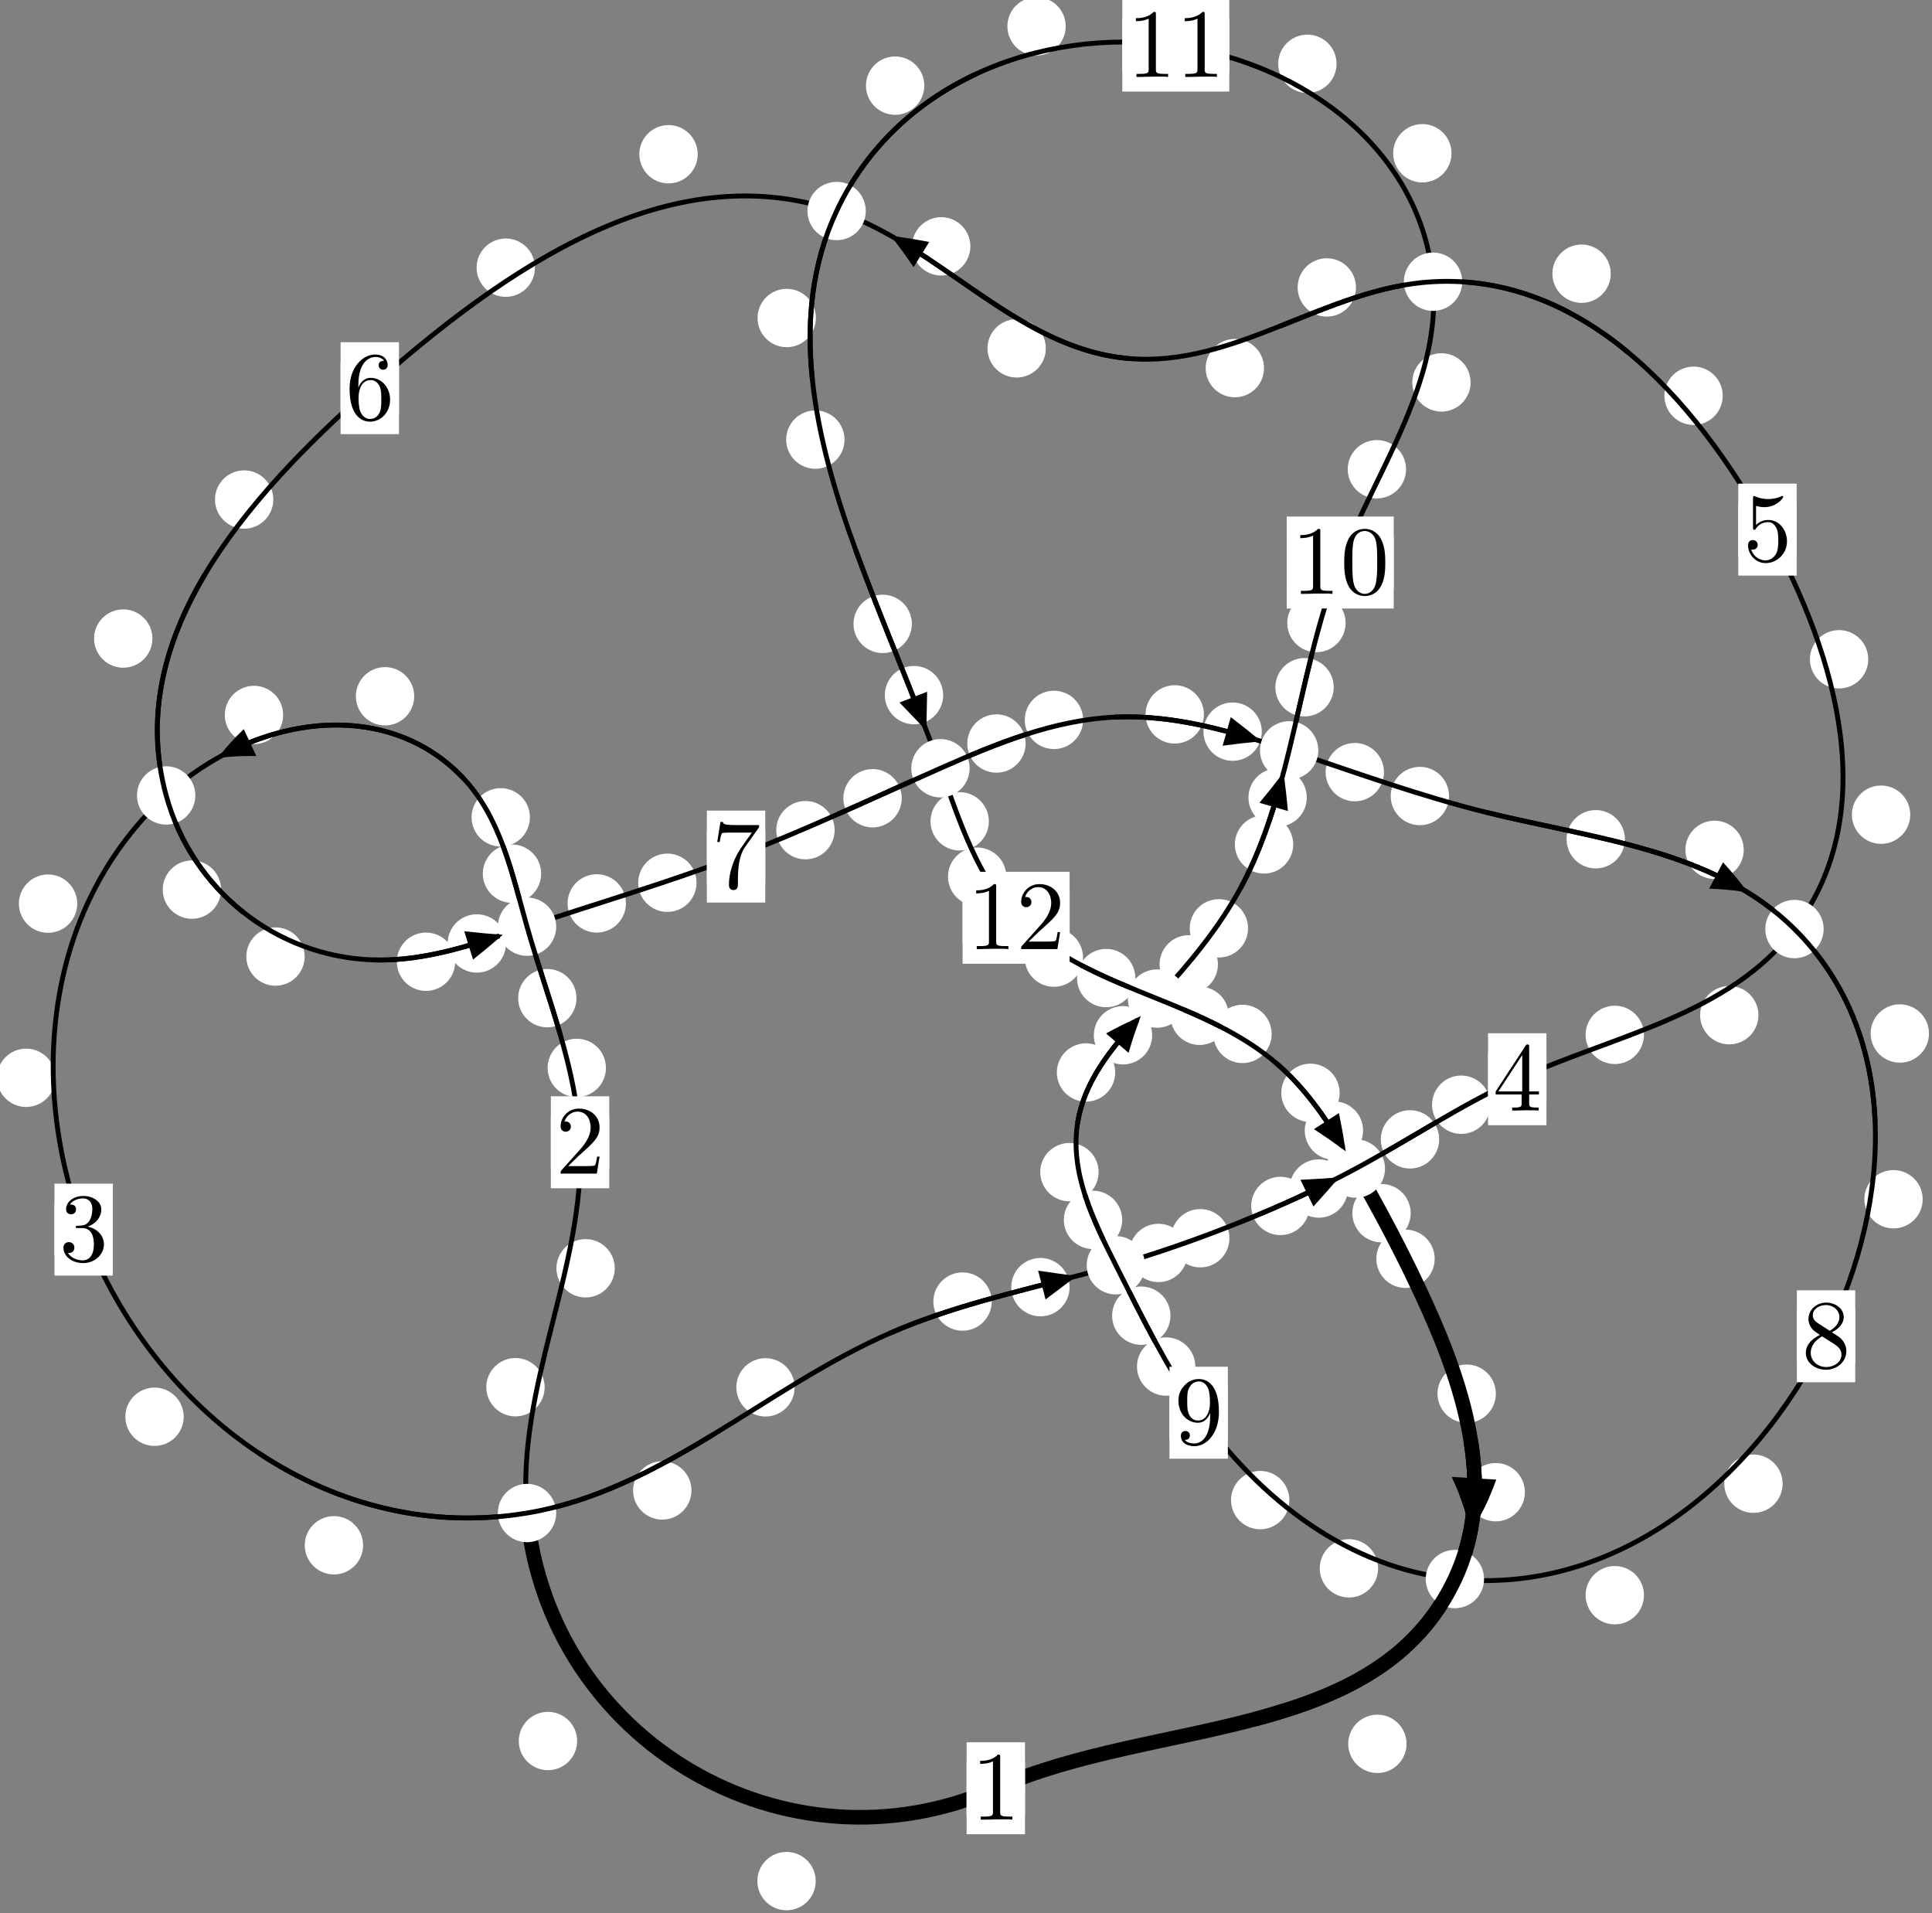 <?xml version="1.0"?>
<!-- Created by MetaPost 1.999 on 2021.07.05:2357 -->
<svg version="1.1" xmlns="http://www.w3.org/2000/svg" xmlns:xlink="http://www.w3.org/1999/xlink" width="197.954" height="195.991" viewBox="0 0 197.954 195.991">
<rect x="0" y="0" width="197.954" height="195.991" fill="#808080" stroke="none"/>
<!-- Original BoundingBox: -54.309052 -40.695892 143.644730 155.295563 -->
  <defs>
    <g transform="scale(0.01,0.01)" id="GLYPHcmr10_48">
      <path style="fill-rule: evenodd;" d="M460 -320C460 -400,455 -480,420 -554C374 -650,292 -666,250 -666C190 -666,117 -640,76 -547C44 -478,39 -400,39 -320C39 -245,43 -155,84 -79C127 2,200 22,249 22C303 22,379 1,423 -94C455 -163,460 -241,460 -320M249 -0C210 -0,151 -25,133 -121C122 -181,122 -273,122 -332C122 -396,122 -462,130 -516C149 -635,224 -644,249 -644C282 -644,348 -626,367 -527C377 -471,377 -395,377 -332C377 -257,377 -189,366 -125C351 -30,294 -0,249 -0"></path>
    </g>
    <g transform="scale(0.01,0.01)" id="GLYPHcmr10_49">
      <path style="fill-rule: evenodd;" d="M294 -640C294 -664,294 -666,271 -666C209 -602,121 -602,89 -602L89 -571C109 -571,168 -571,220 -597L220 -79C220 -43,217 -31,127 -31L95 -31L95 -0L257 -0L130 -3L217 -3L257 -3L297 -3L384 -3L419 -0L419 -31L387 -31C297 -31,294 -42,294 -79"></path>
    </g>
    <g transform="scale(0.01,0.01)" id="GLYPHcmr10_50">
      <path style="fill-rule: evenodd;" d="M127 -77L233 -180C389 -318,449 -372,449 -472C449 -586,359 -666,237 -666C124 -666,50 -574,50 -485C50 -429,100 -429,103 -429C120 -429,155 -441,155 -482C155 -508,137 -534,102 -534C94 -534,92 -534,89 -533C112 -598,166 -635,224 -635C315 -635,358 -554,358 -472C358 -392,308 -313,253 -251L61 -37C50 -26,50 -24,50 -0L421 -0L449 -174L424 -174C419 -144,412 -100,402 -85C395 -77,329 -77,307 -77"></path>
    </g>
    <g transform="scale(0.01,0.01)" id="GLYPHcmr10_51">
      <path style="fill-rule: evenodd;" d="M290 -352C372 -379,430 -449,430 -528C430 -610,342 -666,246 -666C145 -666,69 -606,69 -530C69 -497,91 -478,120 -478C151 -478,171 -500,171 -529C171 -579,124 -579,109 -579C140 -628,206 -641,242 -641C283 -641,338 -619,338 -529C338 -517,336 -459,310 -415C280 -367,246 -364,221 -363C213 -362,189 -360,182 -360C174 -359,167 -358,167 -348C167 -337,174 -337,191 -337L235 -337C317 -337,354 -269,354 -171C354 -35,285 -6,241 -6C198 -6,123 -23,88 -82C123 -77,154 -99,154 -137C154 -173,127 -193,98 -193C74 -193,42 -179,42 -135C42 -44,135 22,244 22C366 22,457 -69,457 -171C457 -253,394 -331,290 -352"></path>
    </g>
    <g transform="scale(0.01,0.01)" id="GLYPHcmr10_52">
      <path style="fill-rule: evenodd;" d="M294 -165L294 -78C294 -42,292 -31,218 -31L197 -31L197 -0L332 -0L238 -3L290 -3L332 -3L374 -3L427 -3L468 -0L468 -31L447 -31C373 -31,371 -42,371 -78L371 -165L471 -165L471 -196L371 -196L371 -651C371 -671,371 -677,355 -677C346 -677,343 -677,335 -665L28 -196L28 -165M300 -196L56 -196L300 -569"></path>
    </g>
    <g transform="scale(0.01,0.01)" id="GLYPHcmr10_53">
      <path style="fill-rule: evenodd;" d="M449 -201C449 -320,367 -420,259 -420C211 -420,168 -404,132 -369L132 -564C152 -558,185 -551,217 -551C340 -551,410 -642,410 -655C410 -661,407 -666,400 -666C399 -666,397 -666,392 -663C372 -654,323 -634,256 -634C216 -634,170 -641,123 -662C115 -665,113 -665,111 -665C101 -665,101 -657,101 -641L101 -345C101 -327,101 -319,115 -319C122 -319,124 -322,128 -328C139 -344,176 -398,257 -398C309 -398,334 -352,342 -334C358 -297,360 -258,360 -208C360 -173,360 -113,336 -71C312 -32,275 -6,229 -6C156 -6,99 -59,82 -118C85 -117,88 -116,99 -116C132 -116,149 -141,149 -165C149 -189,132 -214,99 -214C85 -214,50 -207,50 -161C50 -75,119 22,231 22C347 22,449 -74,449 -201"></path>
    </g>
    <g transform="scale(0.01,0.01)" id="GLYPHcmr10_54">
      <path style="fill-rule: evenodd;" d="M132 -328L132 -352C132 -605,256 -641,307 -641C331 -641,373 -635,395 -601C380 -601,340 -601,340 -556C340 -525,364 -510,386 -510C402 -510,432 -519,432 -558C432 -618,388 -666,305 -666C177 -666,42 -537,42 -316C42 -49,158 22,251 22C362 22,457 -72,457 -204C457 -331,368 -427,257 -427C189 -427,152 -376,132 -328M251 -6C188 -6,158 -66,152 -81C134 -128,134 -208,134 -226C134 -304,166 -404,256 -404C272 -404,318 -404,349 -342C367 -305,367 -254,367 -205C367 -157,367 -107,350 -71C320 -11,274 -6,251 -6"></path>
    </g>
    <g transform="scale(0.01,0.01)" id="GLYPHcmr10_55">
      <path style="fill-rule: evenodd;" d="M476 -609C485 -621,485 -623,485 -644L242 -644C120 -644,118 -657,114 -676L89 -676L56 -470L81 -470C84 -486,93 -549,106 -561C113 -567,191 -567,204 -567L411 -567C400 -551,321 -442,299 -409C209 -274,176 -135,176 -33C176 -23,176 22,222 22C268 22,268 -23,268 -33L268 -84C268 -139,271 -194,279 -248C283 -271,297 -357,341 -419"></path>
    </g>
    <g transform="scale(0.01,0.01)" id="GLYPHcmr10_56">
      <path style="fill-rule: evenodd;" d="M163 -457C117 -487,113 -521,113 -538C113 -599,178 -641,249 -641C322 -641,386 -589,386 -517C386 -460,347 -412,287 -377M309 -362C381 -399,430 -451,430 -517C430 -609,341 -666,250 -666C150 -666,69 -592,69 -499C69 -481,71 -436,113 -389C124 -377,161 -352,186 -335C128 -306,42 -250,42 -151C42 -45,144 22,249 22C362 22,457 -61,457 -168C457 -204,446 -249,408 -291C389 -312,373 -322,309 -362M209 -320L332 -242C360 -223,407 -193,407 -132C407 -58,332 -6,250 -6C164 -6,92 -68,92 -151C92 -209,124 -273,209 -320"></path>
    </g>
    <g transform="scale(0.01,0.01)" id="GLYPHcmr10_57">
      <path style="fill-rule: evenodd;" d="M367 -318L367 -286C367 -52,263 -6,205 -6C188 -6,134 -8,107 -42C151 -42,159 -71,159 -88C159 -119,135 -134,113 -134C97 -134,67 -125,67 -86C67 -19,121 22,206 22C335 22,457 -114,457 -329C457 -598,342 -666,253 -666C198 -666,149 -648,106 -603C65 -558,42 -516,42 -441C42 -316,130 -218,242 -218C303 -218,344 -260,367 -318M243 -241C227 -241,181 -241,150 -304C132 -341,132 -391,132 -440C132 -494,132 -541,153 -578C180 -628,218 -641,253 -641C299 -641,332 -607,349 -562C361 -530,365 -467,365 -421C365 -338,331 -241,243 -241"></path>
    </g>
  </defs>
  <path d="M83.578 192.707C83.578 191.914,83.263 191.154,82.702 190.594C82.142 190.033,81.382 189.718,80.589 189.718C79.796 189.718,79.036 190.033,78.476 190.594C77.915 191.154,77.6 191.914,77.6 192.707C77.6 193.5,77.915 194.26,78.476 194.82C79.036 195.381,79.796 195.696,80.589 195.696C81.382 195.696,82.142 195.381,82.702 194.82C83.263 194.26,83.578 193.5,83.578 192.707Z" style="fill: rgb(100%,100%,100%);stroke: none;"></path>
  <path d="M105.018 183.197C105.018 182.404,104.703 181.644,104.143 181.083C103.582 180.523,102.822 180.208,102.029 180.208C101.237 180.208,100.477 180.523,99.916 181.083C99.356 181.644,99.041 182.404,99.041 183.197C99.041 183.989,99.356 184.749,99.916 185.31C100.477 185.87,101.237 186.185,102.029 186.185C102.822 186.185,103.582 185.87,104.143 185.31C104.703 184.749,105.018 183.989,105.018 183.197Z" style="fill: rgb(100%,100%,100%);stroke: none;"></path>
  <path d="M55.805 142.109C55.805 141.317,55.49 140.556,54.93 139.996C54.369 139.435,53.609 139.121,52.816 139.121C52.023 139.121,51.263 139.435,50.703 139.996C50.142 140.556,49.827 141.317,49.827 142.109C49.827 142.902,50.142 143.662,50.703 144.223C51.263 144.783,52.023 145.098,52.816 145.098C53.609 145.098,54.369 144.783,54.93 144.223C55.49 143.662,55.805 142.902,55.805 142.109Z" style="fill: rgb(100%,100%,100%);stroke: none;"></path>
  <path d="M59.134 178.357C59.134 177.564,58.819 176.804,58.258 176.243C57.698 175.683,56.938 175.368,56.145 175.368C55.352 175.368,54.592 175.683,54.032 176.243C53.471 176.804,53.156 177.564,53.156 178.357C53.156 179.149,53.471 179.91,54.032 180.47C54.592 181.031,55.352 181.345,56.145 181.345C56.938 181.345,57.698 181.031,58.258 180.47C58.819 179.91,59.134 179.149,59.134 178.357Z" style="fill: rgb(100%,100%,100%);stroke: none;"></path>
  <path d="M62.086 109.399C62.086 108.606,61.771 107.846,61.211 107.285C60.65 106.725,59.89 106.41,59.097 106.41C58.305 106.41,57.544 106.725,56.984 107.285C56.423 107.846,56.109 108.606,56.109 109.399C56.109 110.191,56.423 110.951,56.984 111.512C57.544 112.072,58.305 112.387,59.097 112.387C59.89 112.387,60.65 112.072,61.211 111.512C61.771 110.951,62.086 110.191,62.086 109.399Z" style="fill: rgb(100%,100%,100%);stroke: none;"></path>
  <path d="M62.989 129.927C62.989 129.134,62.674 128.374,62.114 127.814C61.553 127.253,60.793 126.938,60 126.938C59.208 126.938,58.448 127.253,57.887 127.814C57.327 128.374,57.012 129.134,57.012 129.927C57.012 130.72,57.327 131.48,57.887 132.04C58.448 132.601,59.208 132.916,60 132.916C60.793 132.916,61.553 132.601,62.114 132.04C62.674 131.48,62.989 130.72,62.989 129.927Z" style="fill: rgb(100%,100%,100%);stroke: none;"></path>
  <path d="M55.447 89.502C55.447 88.71,55.132 87.95,54.572 87.389C54.012 86.829,53.251 86.514,52.459 86.514C51.666 86.514,50.906 86.829,50.345 87.389C49.785 87.95,49.47 88.71,49.47 89.502C49.47 90.295,49.785 91.055,50.345 91.616C50.906 92.176,51.666 92.491,52.459 92.491C53.251 92.491,54.012 92.176,54.572 91.616C55.132 91.055,55.447 90.295,55.447 89.502Z" style="fill: rgb(100%,100%,100%);stroke: none;"></path>
  <path d="M59.067 102.255C59.067 101.462,58.752 100.702,58.192 100.142C57.631 99.581,56.871 99.266,56.078 99.266C55.286 99.266,54.525 99.581,53.965 100.142C53.404 100.702,53.09 101.462,53.09 102.255C53.09 103.048,53.404 103.808,53.965 104.368C54.525 104.929,55.286 105.244,56.078 105.244C56.871 105.244,57.631 104.929,58.192 104.368C58.752 103.808,59.067 103.048,59.067 102.255Z" style="fill: rgb(100%,100%,100%);stroke: none;"></path>
  <path d="M42.439 71.328C42.439 70.536,42.125 69.776,41.564 69.215C41.004 68.655,40.243 68.34,39.451 68.34C38.658 68.34,37.898 68.655,37.337 69.215C36.777 69.776,36.462 70.536,36.462 71.328C36.462 72.121,36.777 72.881,37.337 73.442C37.898 74.002,38.658 74.317,39.451 74.317C40.243 74.317,41.004 74.002,41.564 73.442C42.125 72.881,42.439 72.121,42.439 71.328Z" style="fill: rgb(100%,100%,100%);stroke: none;"></path>
  <path d="M54.295 83.73C54.295 82.937,53.98 82.177,53.42 81.617C52.859 81.056,52.099 80.741,51.306 80.741C50.514 80.741,49.753 81.056,49.193 81.617C48.632 82.177,48.318 82.937,48.318 83.73C48.318 84.523,48.632 85.283,49.193 85.843C49.753 86.404,50.514 86.719,51.306 86.719C52.099 86.719,52.859 86.404,53.42 85.843C53.98 85.283,54.295 84.523,54.295 83.73Z" style="fill: rgb(100%,100%,100%);stroke: none;"></path>
  <path d="M7.911 92.573C7.911 91.78,7.596 91.02,7.036 90.459C6.475 89.899,5.715 89.584,4.922 89.584C4.13 89.584,3.37 89.899,2.809 90.459C2.249 91.02,1.934 91.78,1.934 92.573C1.934 93.365,2.249 94.125,2.809 94.686C3.37 95.246,4.13 95.561,4.922 95.561C5.715 95.561,6.475 95.246,7.036 94.686C7.596 94.125,7.911 93.365,7.911 92.573Z" style="fill: rgb(100%,100%,100%);stroke: none;"></path>
  <path d="M29.013 73.244C29.013 72.451,28.698 71.691,28.137 71.13C27.577 70.57,26.816 70.255,26.024 70.255C25.231 70.255,24.471 70.57,23.91 71.13C23.35 71.691,23.035 72.451,23.035 73.244C23.035 74.036,23.35 74.797,23.91 75.357C24.471 75.917,25.231 76.232,26.024 76.232C26.816 76.232,27.577 75.917,28.137 75.357C28.698 74.797,29.013 74.036,29.013 73.244Z" style="fill: rgb(100%,100%,100%);stroke: none;"></path>
  <path d="M18.822 145.138C18.822 144.345,18.507 143.585,17.947 143.024C17.386 142.464,16.626 142.149,15.833 142.149C15.041 142.149,14.28 142.464,13.72 143.024C13.159 143.585,12.844 144.345,12.844 145.138C12.844 145.93,13.159 146.69,13.72 147.251C14.28 147.811,15.041 148.126,15.833 148.126C16.626 148.126,17.386 147.811,17.947 147.251C18.507 146.69,18.822 145.93,18.822 145.138Z" style="fill: rgb(100%,100%,100%);stroke: none;"></path>
  <path d="M5.668 110.414C5.668 109.621,5.353 108.861,4.793 108.301C4.233 107.74,3.472 107.425,2.68 107.425C1.887 107.425,1.127 107.74,0.566 108.301C0.006 108.861,-0.309 109.621,-0.309 110.414C-0.309 111.207,0.006 111.967,0.566 112.527C1.127 113.088,1.887 113.403,2.68 113.403C3.472 113.403,4.233 113.088,4.793 112.527C5.353 111.967,5.668 111.207,5.668 110.414Z" style="fill: rgb(100%,100%,100%);stroke: none;"></path>
  <path d="M70.847 152.685C70.847 151.893,70.532 151.132,69.972 150.572C69.411 150.012,68.651 149.697,67.858 149.697C67.066 149.697,66.305 150.012,65.745 150.572C65.184 151.132,64.869 151.893,64.869 152.685C64.869 153.478,65.184 154.238,65.745 154.799C66.305 155.359,67.066 155.674,67.858 155.674C68.651 155.674,69.411 155.359,69.972 154.799C70.532 154.238,70.847 153.478,70.847 152.685Z" style="fill: rgb(100%,100%,100%);stroke: none;"></path>
  <path d="M37.203 158.305C37.203 157.512,36.888 156.752,36.327 156.191C35.767 155.631,35.007 155.316,34.214 155.316C33.421 155.316,32.661 155.631,32.101 156.191C31.54 156.752,31.225 157.512,31.225 158.305C31.225 159.097,31.54 159.858,32.101 160.418C32.661 160.979,33.421 161.294,34.214 161.294C35.007 161.294,35.767 160.979,36.327 160.418C36.888 159.858,37.203 159.097,37.203 158.305Z" style="fill: rgb(100%,100%,100%);stroke: none;"></path>
  <path d="M101.612 133.336C101.612 132.544,101.297 131.784,100.736 131.223C100.176 130.663,99.416 130.348,98.623 130.348C97.83 130.348,97.07 130.663,96.51 131.223C95.949 131.784,95.634 132.544,95.634 133.336C95.634 134.129,95.949 134.889,96.51 135.45C97.07 136.01,97.83 136.325,98.623 136.325C99.416 136.325,100.176 136.01,100.736 135.45C101.297 134.889,101.612 134.129,101.612 133.336Z" style="fill: rgb(100%,100%,100%);stroke: none;"></path>
  <path d="M81.421 142.125C81.421 141.332,81.106 140.572,80.546 140.011C79.985 139.451,79.225 139.136,78.433 139.136C77.64 139.136,76.88 139.451,76.319 140.011C75.759 140.572,75.444 141.332,75.444 142.125C75.444 142.917,75.759 143.678,76.319 144.238C76.88 144.798,77.64 145.113,78.433 145.113C79.225 145.113,79.985 144.798,80.546 144.238C81.106 143.678,81.421 142.917,81.421 142.125Z" style="fill: rgb(100%,100%,100%);stroke: none;"></path>
  <path d="M121.683 128.357C121.683 127.564,121.368 126.804,120.808 126.243C120.247 125.683,119.487 125.368,118.695 125.368C117.902 125.368,117.142 125.683,116.581 126.243C116.021 126.804,115.706 127.564,115.706 128.357C115.706 129.149,116.021 129.91,116.581 130.47C117.142 131.03,117.902 131.345,118.695 131.345C119.487 131.345,120.247 131.03,120.808 130.47C121.368 129.91,121.683 129.149,121.683 128.357Z" style="fill: rgb(100%,100%,100%);stroke: none;"></path>
  <path d="M109.591 131.859C109.591 131.066,109.276 130.306,108.716 129.746C108.155 129.185,107.395 128.87,106.602 128.87C105.81 128.87,105.049 129.185,104.489 129.746C103.928 130.306,103.614 131.066,103.614 131.859C103.614 132.652,103.928 133.412,104.489 133.972C105.049 134.533,105.81 134.848,106.602 134.848C107.395 134.848,108.155 134.533,108.716 133.972C109.276 133.412,109.591 132.652,109.591 131.859Z" style="fill: rgb(100%,100%,100%);stroke: none;"></path>
  <path d="M134.18 123.541C134.18 122.748,133.865 121.988,133.304 121.428C132.744 120.867,131.984 120.552,131.191 120.552C130.398 120.552,129.638 120.867,129.078 121.428C128.517 121.988,128.202 122.748,128.202 123.541C128.202 124.334,128.517 125.094,129.078 125.654C129.638 126.215,130.398 126.53,131.191 126.53C131.984 126.53,132.744 126.215,133.304 125.654C133.865 125.094,134.18 124.334,134.18 123.541Z" style="fill: rgb(100%,100%,100%);stroke: none;"></path>
  <path d="M125.969 126.85C125.969 126.057,125.654 125.297,125.093 124.736C124.533 124.176,123.773 123.861,122.98 123.861C122.187 123.861,121.427 124.176,120.867 124.736C120.306 125.297,119.991 126.057,119.991 126.85C119.991 127.642,120.306 128.402,120.867 128.963C121.427 129.523,122.187 129.838,122.98 129.838C123.773 129.838,124.533 129.523,125.093 128.963C125.654 128.402,125.969 127.642,125.969 126.85Z" style="fill: rgb(100%,100%,100%);stroke: none;"></path>
  <path d="M147.458 116.72C147.458 115.928,147.143 115.167,146.582 114.607C146.022 114.046,145.262 113.731,144.469 113.731C143.676 113.731,142.916 114.046,142.356 114.607C141.795 115.167,141.48 115.928,141.48 116.72C141.48 117.513,141.795 118.273,142.356 118.834C142.916 119.394,143.676 119.709,144.469 119.709C145.262 119.709,146.022 119.394,146.582 118.834C147.143 118.273,147.458 117.513,147.458 116.72Z" style="fill: rgb(100%,100%,100%);stroke: none;"></path>
  <path d="M138.111 121.758C138.111 120.966,137.796 120.206,137.236 119.645C136.675 119.085,135.915 118.77,135.122 118.77C134.33 118.77,133.569 119.085,133.009 119.645C132.448 120.206,132.133 120.966,132.133 121.758C132.133 122.551,132.448 123.311,133.009 123.872C133.569 124.432,134.33 124.747,135.122 124.747C135.915 124.747,136.675 124.432,137.236 123.872C137.796 123.311,138.111 122.551,138.111 121.758Z" style="fill: rgb(100%,100%,100%);stroke: none;"></path>
  <path d="M168.439 106.017C168.439 105.224,168.124 104.464,167.563 103.903C167.003 103.343,166.243 103.028,165.45 103.028C164.657 103.028,163.897 103.343,163.337 103.903C162.776 104.464,162.461 105.224,162.461 106.017C162.461 106.809,162.776 107.569,163.337 108.13C163.897 108.69,164.657 109.005,165.45 109.005C166.243 109.005,167.003 108.69,167.563 108.13C168.124 107.569,168.439 106.809,168.439 106.017Z" style="fill: rgb(100%,100%,100%);stroke: none;"></path>
  <path d="M152.707 113.171C152.707 112.379,152.392 111.618,151.832 111.058C151.271 110.497,150.511 110.182,149.718 110.182C148.926 110.182,148.165 110.497,147.605 111.058C147.044 111.618,146.729 112.379,146.729 113.171C146.729 113.964,147.044 114.724,147.605 115.285C148.165 115.845,148.926 116.16,149.718 116.16C150.511 116.16,151.271 115.845,151.832 115.285C152.392 114.724,152.707 113.964,152.707 113.171Z" style="fill: rgb(100%,100%,100%);stroke: none;"></path>
  <path d="M195.724 83.459C195.724 82.667,195.409 81.906,194.849 81.346C194.289 80.785,193.528 80.471,192.736 80.471C191.943 80.471,191.183 80.785,190.622 81.346C190.062 81.906,189.747 82.667,189.747 83.459C189.747 84.252,190.062 85.012,190.622 85.573C191.183 86.133,191.943 86.448,192.736 86.448C193.528 86.448,194.289 86.133,194.849 85.573C195.409 85.012,195.724 84.252,195.724 83.459Z" style="fill: rgb(100%,100%,100%);stroke: none;"></path>
  <path d="M180.171 103.998C180.171 103.206,179.856 102.446,179.295 101.885C178.735 101.325,177.975 101.01,177.182 101.01C176.389 101.01,175.629 101.325,175.068 101.885C174.508 102.446,174.193 103.206,174.193 103.998C174.193 104.791,174.508 105.551,175.068 106.112C175.629 106.672,176.389 106.987,177.182 106.987C177.975 106.987,178.735 106.672,179.295 106.112C179.856 105.551,180.171 104.791,180.171 103.998Z" style="fill: rgb(100%,100%,100%);stroke: none;"></path>
  <path d="M176.511 40.545C176.511 39.752,176.196 38.992,175.636 38.431C175.075 37.871,174.315 37.556,173.523 37.556C172.73 37.556,171.97 37.871,171.409 38.431C170.849 38.992,170.534 39.752,170.534 40.545C170.534 41.337,170.849 42.098,171.409 42.658C171.97 43.218,172.73 43.533,173.523 43.533C174.315 43.533,175.075 43.218,175.636 42.658C176.196 42.098,176.511 41.337,176.511 40.545Z" style="fill: rgb(100%,100%,100%);stroke: none;"></path>
  <path d="M191.422 67.539C191.422 66.746,191.107 65.986,190.547 65.426C189.986 64.865,189.226 64.55,188.433 64.55C187.641 64.55,186.881 64.865,186.32 65.426C185.76 65.986,185.445 66.746,185.445 67.539C185.445 68.332,185.76 69.092,186.32 69.652C186.881 70.213,187.641 70.528,188.433 70.528C189.226 70.528,189.986 70.213,190.547 69.652C191.107 69.092,191.422 68.332,191.422 67.539Z" style="fill: rgb(100%,100%,100%);stroke: none;"></path>
  <path d="M138.934 29.446C138.934 28.654,138.619 27.894,138.059 27.333C137.498 26.773,136.738 26.458,135.945 26.458C135.153 26.458,134.393 26.773,133.832 27.333C133.272 27.894,132.957 28.654,132.957 29.446C132.957 30.239,133.272 30.999,133.832 31.56C134.393 32.12,135.153 32.435,135.945 32.435C136.738 32.435,137.498 32.12,138.059 31.56C138.619 30.999,138.934 30.239,138.934 29.446Z" style="fill: rgb(100%,100%,100%);stroke: none;"></path>
  <path d="M165.038 28.04C165.038 27.247,164.723 26.487,164.162 25.927C163.602 25.366,162.842 25.051,162.049 25.051C161.256 25.051,160.496 25.366,159.936 25.927C159.375 26.487,159.06 27.247,159.06 28.04C159.06 28.833,159.375 29.593,159.936 30.153C160.496 30.714,161.256 31.029,162.049 31.029C162.842 31.029,163.602 30.714,164.162 30.153C164.723 29.593,165.038 28.833,165.038 28.04Z" style="fill: rgb(100%,100%,100%);stroke: none;"></path>
  <path d="M107.156 35.687C107.156 34.895,106.841 34.135,106.281 33.574C105.72 33.014,104.96 32.699,104.167 32.699C103.375 32.699,102.614 33.014,102.054 33.574C101.493 34.135,101.178 34.895,101.178 35.687C101.178 36.48,101.493 37.24,102.054 37.801C102.614 38.361,103.375 38.676,104.167 38.676C104.96 38.676,105.72 38.361,106.281 37.801C106.841 37.24,107.156 36.48,107.156 35.687Z" style="fill: rgb(100%,100%,100%);stroke: none;"></path>
  <path d="M129.512 37.711C129.512 36.919,129.197 36.158,128.636 35.598C128.076 35.037,127.316 34.722,126.523 34.722C125.73 34.722,124.97 35.037,124.41 35.598C123.849 36.158,123.534 36.919,123.534 37.711C123.534 38.504,123.849 39.264,124.41 39.825C124.97 40.385,125.73 40.7,126.523 40.7C127.316 40.7,128.076 40.385,128.636 39.825C129.197 39.264,129.512 38.504,129.512 37.711Z" style="fill: rgb(100%,100%,100%);stroke: none;"></path>
  <path d="M71.486 15.802C71.486 15.009,71.171 14.249,70.611 13.688C70.05 13.128,69.29 12.813,68.498 12.813C67.705 12.813,66.945 13.128,66.384 13.688C65.824 14.249,65.509 15.009,65.509 15.802C65.509 16.594,65.824 17.354,66.384 17.915C66.945 18.475,67.705 18.79,68.498 18.79C69.29 18.79,70.05 18.475,70.611 17.915C71.171 17.354,71.486 16.594,71.486 15.802Z" style="fill: rgb(100%,100%,100%);stroke: none;"></path>
  <path d="M99.425 25.238C99.425 24.445,99.11 23.685,98.55 23.124C97.989 22.564,97.229 22.249,96.437 22.249C95.644 22.249,94.884 22.564,94.323 23.124C93.763 23.685,93.448 24.445,93.448 25.238C93.448 26.03,93.763 26.79,94.323 27.351C94.884 27.911,95.644 28.226,96.437 28.226C97.229 28.226,97.989 27.911,98.55 27.351C99.11 26.79,99.425 26.03,99.425 25.238Z" style="fill: rgb(100%,100%,100%);stroke: none;"></path>
  <path d="M28.004 51.175C28.004 50.382,27.689 49.622,27.128 49.062C26.568 48.501,25.808 48.186,25.015 48.186C24.222 48.186,23.462 48.501,22.902 49.062C22.341 49.622,22.026 50.382,22.026 51.175C22.026 51.968,22.341 52.728,22.902 53.288C23.462 53.849,24.222 54.164,25.015 54.164C25.808 54.164,26.568 53.849,27.128 53.288C27.689 52.728,28.004 51.968,28.004 51.175Z" style="fill: rgb(100%,100%,100%);stroke: none;"></path>
  <path d="M54.81 27.423C54.81 26.63,54.495 25.87,53.935 25.309C53.374 24.749,52.614 24.434,51.821 24.434C51.029 24.434,50.268 24.749,49.708 25.309C49.147 25.87,48.833 26.63,48.833 27.423C48.833 28.215,49.147 28.975,49.708 29.536C50.268 30.096,51.029 30.411,51.821 30.411C52.614 30.411,53.374 30.096,53.935 29.536C54.495 28.975,54.81 28.215,54.81 27.423Z" style="fill: rgb(100%,100%,100%);stroke: none;"></path>
  <path d="M22.652 91.136C22.652 90.343,22.338 89.583,21.777 89.022C21.217 88.462,20.456 88.147,19.664 88.147C18.871 88.147,18.111 88.462,17.55 89.022C16.99 89.583,16.675 90.343,16.675 91.136C16.675 91.928,16.99 92.688,17.55 93.249C18.111 93.809,18.871 94.124,19.664 94.124C20.456 94.124,21.217 93.809,21.777 93.249C22.338 92.688,22.652 91.928,22.652 91.136Z" style="fill: rgb(100%,100%,100%);stroke: none;"></path>
  <path d="M15.616 65.415C15.616 64.622,15.301 63.862,14.741 63.302C14.18 62.741,13.42 62.426,12.628 62.426C11.835 62.426,11.075 62.741,10.514 63.302C9.954 63.862,9.639 64.622,9.639 65.415C9.639 66.208,9.954 66.968,10.514 67.528C11.075 68.089,11.835 68.404,12.628 68.404C13.42 68.404,14.18 68.089,14.741 67.528C15.301 66.968,15.616 66.208,15.616 65.415Z" style="fill: rgb(100%,100%,100%);stroke: none;"></path>
  <path d="M46.638 98.523C46.638 97.73,46.323 96.97,45.763 96.409C45.202 95.849,44.442 95.534,43.649 95.534C42.857 95.534,42.097 95.849,41.536 96.409C40.976 96.97,40.661 97.73,40.661 98.523C40.661 99.315,40.976 100.076,41.536 100.636C42.097 101.197,42.857 101.512,43.649 101.512C44.442 101.512,45.202 101.197,45.763 100.636C46.323 100.076,46.638 99.315,46.638 98.523Z" style="fill: rgb(100%,100%,100%);stroke: none;"></path>
  <path d="M31.217 97.994C31.217 97.201,30.902 96.441,30.341 95.88C29.781 95.32,29.02 95.005,28.228 95.005C27.435 95.005,26.675 95.32,26.114 95.88C25.554 96.441,25.239 97.201,25.239 97.994C25.239 98.786,25.554 99.546,26.114 100.107C26.675 100.667,27.435 100.982,28.228 100.982C29.02 100.982,29.781 100.667,30.341 100.107C30.902 99.546,31.217 98.786,31.217 97.994Z" style="fill: rgb(100%,100%,100%);stroke: none;"></path>
  <path d="M64.132 92.548C64.132 91.756,63.817 90.995,63.257 90.435C62.696 89.874,61.936 89.56,61.144 89.56C60.351 89.56,59.591 89.874,59.03 90.435C58.47 90.995,58.155 91.756,58.155 92.548C58.155 93.341,58.47 94.101,59.03 94.662C59.591 95.222,60.351 95.537,61.144 95.537C61.936 95.537,62.696 95.222,63.257 94.662C63.817 94.101,64.132 93.341,64.132 92.548Z" style="fill: rgb(100%,100%,100%);stroke: none;"></path>
  <path d="M51.842 96.651C51.842 95.858,51.527 95.098,50.966 94.538C50.406 93.977,49.646 93.662,48.853 93.662C48.06 93.662,47.3 93.977,46.74 94.538C46.179 95.098,45.864 95.858,45.864 96.651C45.864 97.444,46.179 98.204,46.74 98.764C47.3 99.325,48.06 99.64,48.853 99.64C49.646 99.64,50.406 99.325,50.966 98.764C51.527 98.204,51.842 97.444,51.842 96.651Z" style="fill: rgb(100%,100%,100%);stroke: none;"></path>
  <path d="M85.516 85.045C85.516 84.252,85.201 83.492,84.64 82.932C84.08 82.371,83.32 82.056,82.527 82.056C81.734 82.056,80.974 82.371,80.414 82.932C79.853 83.492,79.538 84.252,79.538 85.045C79.538 85.838,79.853 86.598,80.414 87.158C80.974 87.719,81.734 88.034,82.527 88.034C83.32 88.034,84.08 87.719,84.64 87.158C85.201 86.598,85.516 85.838,85.516 85.045Z" style="fill: rgb(100%,100%,100%);stroke: none;"></path>
  <path d="M71.368 90.432C71.368 89.64,71.053 88.88,70.493 88.319C69.932 87.759,69.172 87.444,68.379 87.444C67.587 87.444,66.826 87.759,66.266 88.319C65.705 88.88,65.39 89.64,65.39 90.432C65.39 91.225,65.705 91.985,66.266 92.546C66.826 93.106,67.587 93.421,68.379 93.421C69.172 93.421,69.932 93.106,70.493 92.546C71.053 91.985,71.368 91.225,71.368 90.432Z" style="fill: rgb(100%,100%,100%);stroke: none;"></path>
  <path d="M105.085 76.168C105.085 75.376,104.771 74.616,104.21 74.055C103.65 73.495,102.889 73.18,102.097 73.18C101.304 73.18,100.544 73.495,99.983 74.055C99.423 74.616,99.108 75.376,99.108 76.168C99.108 76.961,99.423 77.721,99.983 78.282C100.544 78.842,101.304 79.157,102.097 79.157C102.889 79.157,103.65 78.842,104.21 78.282C104.771 77.721,105.085 76.961,105.085 76.168Z" style="fill: rgb(100%,100%,100%);stroke: none;"></path>
  <path d="M92.391 81.775C92.391 80.982,92.076 80.222,91.516 79.661C90.955 79.101,90.195 78.786,89.403 78.786C88.61 78.786,87.85 79.101,87.289 79.661C86.729 80.222,86.414 80.982,86.414 81.775C86.414 82.567,86.729 83.327,87.289 83.888C87.85 84.448,88.61 84.763,89.403 84.763C90.195 84.763,90.955 84.448,91.516 83.888C92.076 83.327,92.391 82.567,92.391 81.775Z" style="fill: rgb(100%,100%,100%);stroke: none;"></path>
  <path d="M123.353 73.185C123.353 72.392,123.038 71.632,122.478 71.072C121.917 70.511,121.157 70.196,120.364 70.196C119.572 70.196,118.811 70.511,118.251 71.072C117.69 71.632,117.376 72.392,117.376 73.185C117.376 73.978,117.69 74.738,118.251 75.298C118.811 75.859,119.572 76.174,120.364 76.174C121.157 76.174,121.917 75.859,122.478 75.298C123.038 74.738,123.353 73.978,123.353 73.185Z" style="fill: rgb(100%,100%,100%);stroke: none;"></path>
  <path d="M110.977 73.748C110.977 72.955,110.662 72.195,110.101 71.634C109.541 71.074,108.781 70.759,107.988 70.759C107.195 70.759,106.435 71.074,105.875 71.634C105.314 72.195,104.999 72.955,104.999 73.748C104.999 74.54,105.314 75.301,105.875 75.861C106.435 76.422,107.195 76.737,107.988 76.737C108.781 76.737,109.541 76.422,110.101 75.861C110.662 75.301,110.977 74.54,110.977 73.748Z" style="fill: rgb(100%,100%,100%);stroke: none;"></path>
  <path d="M141.803 79.101C141.803 78.308,141.488 77.548,140.928 76.987C140.367 76.427,139.607 76.112,138.814 76.112C138.022 76.112,137.262 76.427,136.701 76.987C136.141 77.548,135.826 78.308,135.826 79.101C135.826 79.893,136.141 80.653,136.701 81.214C137.262 81.774,138.022 82.089,138.814 82.089C139.607 82.089,140.367 81.774,140.928 81.214C141.488 80.653,141.803 79.893,141.803 79.101Z" style="fill: rgb(100%,100%,100%);stroke: none;"></path>
  <path d="M129.285 74.954C129.285 74.161,128.97 73.401,128.41 72.84C127.849 72.28,127.089 71.965,126.296 71.965C125.504 71.965,124.743 72.28,124.183 72.84C123.622 73.401,123.307 74.161,123.307 74.954C123.307 75.746,123.622 76.506,124.183 77.067C124.743 77.627,125.504 77.942,126.296 77.942C127.089 77.942,127.849 77.627,128.41 77.067C128.97 76.506,129.285 75.746,129.285 74.954Z" style="fill: rgb(100%,100%,100%);stroke: none;"></path>
  <path d="M166.49 85.975C166.49 85.182,166.175 84.422,165.615 83.862C165.054 83.301,164.294 82.986,163.501 82.986C162.709 82.986,161.948 83.301,161.388 83.862C160.827 84.422,160.512 85.182,160.512 85.975C160.512 86.768,160.827 87.528,161.388 88.088C161.948 88.649,162.709 88.964,163.501 88.964C164.294 88.964,165.054 88.649,165.615 88.088C166.175 87.528,166.49 86.768,166.49 85.975Z" style="fill: rgb(100%,100%,100%);stroke: none;"></path>
  <path d="M148.469 81.548C148.469 80.755,148.154 79.995,147.593 79.435C147.033 78.874,146.273 78.559,145.48 78.559C144.687 78.559,143.927 78.874,143.367 79.435C142.806 79.995,142.491 80.755,142.491 81.548C142.491 82.341,142.806 83.101,143.367 83.661C143.927 84.222,144.687 84.537,145.48 84.537C146.273 84.537,147.033 84.222,147.593 83.661C148.154 83.101,148.469 82.341,148.469 81.548Z" style="fill: rgb(100%,100%,100%);stroke: none;"></path>
  <path d="M197.645 105.876C197.645 105.083,197.33 104.323,196.769 103.762C196.209 103.202,195.449 102.887,194.656 102.887C193.863 102.887,193.103 103.202,192.543 103.762C191.982 104.323,191.667 105.083,191.667 105.876C191.667 106.668,191.982 107.429,192.543 107.989C193.103 108.55,193.863 108.865,194.656 108.865C195.449 108.865,196.209 108.55,196.769 107.989C197.33 107.429,197.645 106.668,197.645 105.876Z" style="fill: rgb(100%,100%,100%);stroke: none;"></path>
  <path d="M178.665 87.06C178.665 86.268,178.35 85.508,177.789 84.947C177.229 84.387,176.468 84.072,175.676 84.072C174.883 84.072,174.123 84.387,173.562 84.947C173.002 85.508,172.687 86.268,172.687 87.06C172.687 87.853,173.002 88.613,173.562 89.174C174.123 89.734,174.883 90.049,175.676 90.049C176.468 90.049,177.229 89.734,177.789 89.174C178.35 88.613,178.665 87.853,178.665 87.06Z" style="fill: rgb(100%,100%,100%);stroke: none;"></path>
  <path d="M182.65 151.997C182.65 151.204,182.335 150.444,181.774 149.884C181.214 149.323,180.454 149.008,179.661 149.008C178.868 149.008,178.108 149.323,177.548 149.884C176.987 150.444,176.672 151.204,176.672 151.997C176.672 152.79,176.987 153.55,177.548 154.11C178.108 154.671,178.868 154.986,179.661 154.986C180.454 154.986,181.214 154.671,181.774 154.11C182.335 153.55,182.65 152.79,182.65 151.997Z" style="fill: rgb(100%,100%,100%);stroke: none;"></path>
  <path d="M197 122.856C197 122.064,196.685 121.304,196.125 120.743C195.564 120.183,194.804 119.868,194.011 119.868C193.219 119.868,192.459 120.183,191.898 120.743C191.338 121.304,191.023 122.064,191.023 122.856C191.023 123.649,191.338 124.409,191.898 124.97C192.459 125.53,193.219 125.845,194.011 125.845C194.804 125.845,195.564 125.53,196.125 124.97C196.685 124.409,197 123.649,197 122.856Z" style="fill: rgb(100%,100%,100%);stroke: none;"></path>
  <path d="M141.2 160.665C141.2 159.873,140.885 159.113,140.324 158.552C139.764 157.992,139.003 157.677,138.211 157.677C137.418 157.677,136.658 157.992,136.097 158.552C135.537 159.113,135.222 159.873,135.222 160.665C135.222 161.458,135.537 162.218,136.097 162.779C136.658 163.339,137.418 163.654,138.211 163.654C139.003 163.654,139.764 163.339,140.324 162.779C140.885 162.218,141.2 161.458,141.2 160.665Z" style="fill: rgb(100%,100%,100%);stroke: none;"></path>
  <path d="M168.44 163.417C168.44 162.625,168.125 161.864,167.565 161.304C167.004 160.744,166.244 160.429,165.451 160.429C164.659 160.429,163.899 160.744,163.338 161.304C162.778 161.864,162.463 162.625,162.463 163.417C162.463 164.21,162.778 164.97,163.338 165.531C163.899 166.091,164.659 166.406,165.451 166.406C166.244 166.406,167.004 166.091,167.565 165.531C168.125 164.97,168.44 164.21,168.44 163.417Z" style="fill: rgb(100%,100%,100%);stroke: none;"></path>
  <path d="M122.473 139.994C122.473 139.201,122.158 138.441,121.597 137.881C121.037 137.32,120.277 137.005,119.484 137.005C118.691 137.005,117.931 137.32,117.371 137.881C116.81 138.441,116.495 139.201,116.495 139.994C116.495 140.787,116.81 141.547,117.371 142.107C117.931 142.668,118.691 142.983,119.484 142.983C120.277 142.983,121.037 142.668,121.597 142.107C122.158 141.547,122.473 140.787,122.473 139.994Z" style="fill: rgb(100%,100%,100%);stroke: none;"></path>
  <path d="M132.11 153.675C132.11 152.882,131.795 152.122,131.235 151.562C130.674 151.001,129.914 150.686,129.121 150.686C128.329 150.686,127.568 151.001,127.008 151.562C126.447 152.122,126.132 152.882,126.132 153.675C126.132 154.468,126.447 155.228,127.008 155.788C127.568 156.349,128.329 156.664,129.121 156.664C129.914 156.664,130.674 156.349,131.235 155.788C131.795 155.228,132.11 154.468,132.11 153.675Z" style="fill: rgb(100%,100%,100%);stroke: none;"></path>
  <path d="M114.98 124.972C114.98 124.179,114.665 123.419,114.105 122.859C113.544 122.298,112.784 121.983,111.991 121.983C111.199 121.983,110.439 122.298,109.878 122.859C109.318 123.419,109.003 124.179,109.003 124.972C109.003 125.765,109.318 126.525,109.878 127.085C110.439 127.646,111.199 127.961,111.991 127.961C112.784 127.961,113.544 127.646,114.105 127.085C114.665 126.525,114.98 125.765,114.98 124.972Z" style="fill: rgb(100%,100%,100%);stroke: none;"></path>
  <path d="M119.925 134.782C119.925 133.99,119.61 133.229,119.05 132.669C118.489 132.108,117.729 131.794,116.936 131.794C116.144 131.794,115.384 132.108,114.823 132.669C114.263 133.229,113.948 133.99,113.948 134.782C113.948 135.575,114.263 136.335,114.823 136.896C115.384 137.456,116.144 137.771,116.936 137.771C117.729 137.771,118.489 137.456,119.05 136.896C119.61 136.335,119.925 135.575,119.925 134.782Z" style="fill: rgb(100%,100%,100%);stroke: none;"></path>
  <path d="M114.261 109.868C114.261 109.076,113.946 108.316,113.386 107.755C112.825 107.195,112.065 106.88,111.273 106.88C110.48 106.88,109.72 107.195,109.159 107.755C108.599 108.316,108.284 109.076,108.284 109.868C108.284 110.661,108.599 111.421,109.159 111.982C109.72 112.542,110.48 112.857,111.273 112.857C112.065 112.857,112.825 112.542,113.386 111.982C113.946 111.421,114.261 110.661,114.261 109.868Z" style="fill: rgb(100%,100%,100%);stroke: none;"></path>
  <path d="M112.562 120.077C112.562 119.285,112.247 118.524,111.687 117.964C111.126 117.403,110.366 117.089,109.573 117.089C108.781 117.089,108.02 117.403,107.46 117.964C106.899 118.524,106.585 119.285,106.585 120.077C106.585 120.87,106.899 121.63,107.46 122.191C108.02 122.751,108.781 123.066,109.573 123.066C110.366 123.066,111.126 122.751,111.687 122.191C112.247 121.63,112.562 120.87,112.562 120.077Z" style="fill: rgb(100%,100%,100%);stroke: none;"></path>
  <path d="M124.788 98.792C124.788 97.999,124.473 97.239,123.913 96.678C123.352 96.118,122.592 95.803,121.8 95.803C121.007 95.803,120.247 96.118,119.686 96.678C119.126 97.239,118.811 97.999,118.811 98.792C118.811 99.584,119.126 100.344,119.686 100.905C120.247 101.465,121.007 101.78,121.8 101.78C122.592 101.78,123.352 101.465,123.913 100.905C124.473 100.344,124.788 99.584,124.788 98.792Z" style="fill: rgb(100%,100%,100%);stroke: none;"></path>
  <path d="M118.052 106.057C118.052 105.264,117.737 104.504,117.176 103.943C116.616 103.383,115.856 103.068,115.063 103.068C114.27 103.068,113.51 103.383,112.95 103.943C112.389 104.504,112.074 105.264,112.074 106.057C112.074 106.849,112.389 107.609,112.95 108.17C113.51 108.73,114.27 109.045,115.063 109.045C115.856 109.045,116.616 108.73,117.176 108.17C117.737 107.609,118.052 106.849,118.052 106.057Z" style="fill: rgb(100%,100%,100%);stroke: none;"></path>
  <path d="M132.502 86.506C132.502 85.713,132.187 84.953,131.626 84.392C131.066 83.832,130.305 83.517,129.513 83.517C128.72 83.517,127.96 83.832,127.399 84.392C126.839 84.953,126.524 85.713,126.524 86.506C126.524 87.298,126.839 88.059,127.399 88.619C127.96 89.18,128.72 89.495,129.513 89.495C130.305 89.495,131.066 89.18,131.626 88.619C132.187 88.059,132.502 87.298,132.502 86.506Z" style="fill: rgb(100%,100%,100%);stroke: none;"></path>
  <path d="M127.876 95.102C127.876 94.309,127.561 93.549,127.001 92.989C126.44 92.428,125.68 92.113,124.887 92.113C124.095 92.113,123.335 92.428,122.774 92.989C122.214 93.549,121.899 94.309,121.899 95.102C121.899 95.895,122.214 96.655,122.774 97.215C123.335 97.776,124.095 98.091,124.887 98.091C125.68 98.091,126.44 97.776,127.001 97.215C127.561 96.655,127.876 95.895,127.876 95.102Z" style="fill: rgb(100%,100%,100%);stroke: none;"></path>
  <path d="M136.653 70.405C136.653 69.613,136.338 68.853,135.777 68.292C135.217 67.732,134.457 67.417,133.664 67.417C132.871 67.417,132.111 67.732,131.551 68.292C130.99 68.853,130.675 69.613,130.675 70.405C130.675 71.198,130.99 71.958,131.551 72.519C132.111 73.079,132.871 73.394,133.664 73.394C134.457 73.394,135.217 73.079,135.777 72.519C136.338 71.958,136.653 71.198,136.653 70.405Z" style="fill: rgb(100%,100%,100%);stroke: none;"></path>
  <path d="M133.896 81.702C133.896 80.909,133.581 80.149,133.02 79.588C132.46 79.028,131.699 78.713,130.907 78.713C130.114 78.713,129.354 79.028,128.793 79.588C128.233 80.149,127.918 80.909,127.918 81.702C127.918 82.494,128.233 83.254,128.793 83.815C129.354 84.375,130.114 84.69,130.907 84.69C131.699 84.69,132.46 84.375,133.02 83.815C133.581 83.254,133.896 82.494,133.896 81.702Z" style="fill: rgb(100%,100%,100%);stroke: none;"></path>
  <path d="M144.067 48.072C144.067 47.279,143.752 46.519,143.191 45.959C142.631 45.398,141.871 45.083,141.078 45.083C140.285 45.083,139.525 45.398,138.965 45.959C138.404 46.519,138.089 47.279,138.089 48.072C138.089 48.865,138.404 49.625,138.965 50.185C139.525 50.746,140.285 51.061,141.078 51.061C141.871 51.061,142.631 50.746,143.191 50.185C143.752 49.625,144.067 48.865,144.067 48.072Z" style="fill: rgb(100%,100%,100%);stroke: none;"></path>
  <path d="M137.871 63.826C137.871 63.033,137.556 62.273,136.996 61.713C136.435 61.152,135.675 60.837,134.883 60.837C134.09 60.837,133.33 61.152,132.769 61.713C132.209 62.273,131.894 63.033,131.894 63.826C131.894 64.619,132.209 65.379,132.769 65.939C133.33 66.5,134.09 66.815,134.883 66.815C135.675 66.815,136.435 66.5,136.996 65.939C137.556 65.379,137.871 64.619,137.871 63.826Z" style="fill: rgb(100%,100%,100%);stroke: none;"></path>
  <path d="M148.723 15.701C148.723 14.908,148.408 14.148,147.847 13.588C147.287 13.027,146.527 12.712,145.734 12.712C144.941 12.712,144.181 13.027,143.621 13.588C143.06 14.148,142.745 14.908,142.745 15.701C142.745 16.494,143.06 17.254,143.621 17.814C144.181 18.375,144.941 18.69,145.734 18.69C146.527 18.69,147.287 18.375,147.847 17.814C148.408 17.254,148.723 16.494,148.723 15.701Z" style="fill: rgb(100%,100%,100%);stroke: none;"></path>
  <path d="M150.68 39.176C150.68 38.383,150.365 37.623,149.805 37.063C149.244 36.502,148.484 36.187,147.692 36.187C146.899 36.187,146.139 36.502,145.578 37.063C145.018 37.623,144.703 38.383,144.703 39.176C144.703 39.969,145.018 40.729,145.578 41.289C146.139 41.85,146.899 42.165,147.692 42.165C148.484 42.165,149.244 41.85,149.805 41.289C150.365 40.729,150.68 39.969,150.68 39.176Z" style="fill: rgb(100%,100%,100%);stroke: none;"></path>
  <path d="M109.194 2.693C109.194 1.9,108.879 1.14,108.318 0.58C107.758 0.019,106.997 -0.296,106.205 -0.296C105.412 -0.296,104.652 0.019,104.091 0.58C103.531 1.14,103.216 1.9,103.216 2.693C103.216 3.486,103.531 4.246,104.091 4.806C104.652 5.367,105.412 5.682,106.205 5.682C106.997 5.682,107.758 5.367,108.318 4.806C108.879 4.246,109.194 3.486,109.194 2.693Z" style="fill: rgb(100%,100%,100%);stroke: none;"></path>
  <path d="M136.944 6.536C136.944 5.743,136.629 4.983,136.068 4.423C135.508 3.862,134.748 3.547,133.955 3.547C133.162 3.547,132.402 3.862,131.842 4.423C131.281 4.983,130.966 5.743,130.966 6.536C130.966 7.329,131.281 8.089,131.842 8.649C132.402 9.21,133.162 9.525,133.955 9.525C134.748 9.525,135.508 9.21,136.068 8.649C136.629 8.089,136.944 7.329,136.944 6.536Z" style="fill: rgb(100%,100%,100%);stroke: none;"></path>
  <path d="M83.595 32.577C83.595 31.785,83.28 31.025,82.72 30.464C82.159 29.904,81.399 29.589,80.607 29.589C79.814 29.589,79.054 29.904,78.493 30.464C77.933 31.025,77.618 31.785,77.618 32.577C77.618 33.37,77.933 34.13,78.493 34.691C79.054 35.251,79.814 35.566,80.607 35.566C81.399 35.566,82.159 35.251,82.72 34.691C83.28 34.13,83.595 33.37,83.595 32.577Z" style="fill: rgb(100%,100%,100%);stroke: none;"></path>
  <path d="M94.705 8.773C94.705 7.981,94.39 7.22,93.83 6.66C93.269 6.1,92.509 5.785,91.716 5.785C90.924 5.785,90.164 6.1,89.603 6.66C89.043 7.22,88.728 7.981,88.728 8.773C88.728 9.566,89.043 10.326,89.603 10.887C90.164 11.447,90.924 11.762,91.716 11.762C92.509 11.762,93.269 11.447,93.83 10.887C94.39 10.326,94.705 9.566,94.705 8.773Z" style="fill: rgb(100%,100%,100%);stroke: none;"></path>
  <path d="M93.429 63.913C93.429 63.12,93.114 62.36,92.554 61.8C91.993 61.239,91.233 60.924,90.44 60.924C89.648 60.924,88.887 61.239,88.327 61.8C87.766 62.36,87.452 63.12,87.452 63.913C87.452 64.706,87.766 65.466,88.327 66.026C88.887 66.587,89.648 66.902,90.44 66.902C91.233 66.902,91.993 66.587,92.554 66.026C93.114 65.466,93.429 64.706,93.429 63.913Z" style="fill: rgb(100%,100%,100%);stroke: none;"></path>
  <path d="M86.53 45.035C86.53 44.242,86.215 43.482,85.654 42.921C85.094 42.361,84.333 42.046,83.541 42.046C82.748 42.046,81.988 42.361,81.427 42.921C80.867 43.482,80.552 44.242,80.552 45.035C80.552 45.827,80.867 46.587,81.427 47.148C81.988 47.708,82.748 48.023,83.541 48.023C84.333 48.023,85.094 47.708,85.654 47.148C86.215 46.587,86.53 45.827,86.53 45.035Z" style="fill: rgb(100%,100%,100%);stroke: none;"></path>
  <path d="M101.319 84.142C101.319 83.349,101.004 82.589,100.443 82.029C99.883 81.468,99.123 81.153,98.33 81.153C97.537 81.153,96.777 81.468,96.217 82.029C95.656 82.589,95.341 83.349,95.341 84.142C95.341 84.935,95.656 85.695,96.217 86.255C96.777 86.816,97.537 87.131,98.33 87.131C99.123 87.131,99.883 86.816,100.443 86.255C101.004 85.695,101.319 84.935,101.319 84.142Z" style="fill: rgb(100%,100%,100%);stroke: none;"></path>
  <path d="M96.638 71.212C96.638 70.42,96.323 69.659,95.763 69.099C95.202 68.538,94.442 68.224,93.649 68.224C92.857 68.224,92.097 68.538,91.536 69.099C90.976 69.659,90.661 70.42,90.661 71.212C90.661 72.005,90.976 72.765,91.536 73.326C92.097 73.886,92.857 74.201,93.649 74.201C94.442 74.201,95.202 73.886,95.763 73.326C96.323 72.765,96.638 72.005,96.638 71.212Z" style="fill: rgb(100%,100%,100%);stroke: none;"></path>
  <path d="M110.971 98.103C110.971 97.31,110.656 96.55,110.095 95.989C109.535 95.429,108.775 95.114,107.982 95.114C107.189 95.114,106.429 95.429,105.869 95.989C105.308 96.55,104.993 97.31,104.993 98.103C104.993 98.895,105.308 99.655,105.869 100.216C106.429 100.776,107.189 101.091,107.982 101.091C108.775 101.091,109.535 100.776,110.095 100.216C110.656 99.655,110.971 98.895,110.971 98.103Z" style="fill: rgb(100%,100%,100%);stroke: none;"></path>
  <path d="M103.108 89.809C103.108 89.017,102.794 88.257,102.233 87.696C101.673 87.136,100.912 86.821,100.12 86.821C99.327 86.821,98.567 87.136,98.006 87.696C97.446 88.257,97.131 89.017,97.131 89.809C97.131 90.602,97.446 91.362,98.006 91.923C98.567 92.483,99.327 92.798,100.12 92.798C100.912 92.798,101.673 92.483,102.233 91.923C102.794 91.362,103.108 90.602,103.108 89.809Z" style="fill: rgb(100%,100%,100%);stroke: none;"></path>
  <path d="M125.902 104.061C125.902 103.268,125.587 102.508,125.027 101.947C124.466 101.387,123.706 101.072,122.913 101.072C122.121 101.072,121.36 101.387,120.8 101.947C120.239 102.508,119.924 103.268,119.924 104.061C119.924 104.853,120.239 105.613,120.8 106.174C121.36 106.734,122.121 107.049,122.913 107.049C123.706 107.049,124.466 106.734,125.027 106.174C125.587 105.613,125.902 104.853,125.902 104.061Z" style="fill: rgb(100%,100%,100%);stroke: none;"></path>
  <path d="M116.331 100.199C116.331 99.406,116.016 98.646,115.455 98.085C114.895 97.525,114.135 97.21,113.342 97.21C112.549 97.21,111.789 97.525,111.229 98.085C110.668 98.646,110.353 99.406,110.353 100.199C110.353 100.991,110.668 101.752,111.229 102.312C111.789 102.873,112.549 103.187,113.342 103.187C114.135 103.187,114.895 102.873,115.455 102.312C116.016 101.752,116.331 100.991,116.331 100.199Z" style="fill: rgb(100%,100%,100%);stroke: none;"></path>
  <path d="M137.26 111.954C137.26 111.161,136.945 110.401,136.385 109.841C135.824 109.28,135.064 108.965,134.271 108.965C133.479 108.965,132.718 109.28,132.158 109.841C131.597 110.401,131.283 111.161,131.283 111.954C131.283 112.747,131.597 113.507,132.158 114.067C132.718 114.628,133.479 114.943,134.271 114.943C135.064 114.943,135.824 114.628,136.385 114.067C136.945 113.507,137.26 112.747,137.26 111.954Z" style="fill: rgb(100%,100%,100%);stroke: none;"></path>
  <path d="M130.295 105.918C130.295 105.125,129.98 104.365,129.42 103.805C128.859 103.244,128.099 102.929,127.306 102.929C126.514 102.929,125.754 103.244,125.193 103.805C124.633 104.365,124.318 105.125,124.318 105.918C124.318 106.711,124.633 107.471,125.193 108.031C125.754 108.592,126.514 108.907,127.306 108.907C128.099 108.907,128.859 108.592,129.42 108.031C129.98 107.471,130.295 106.711,130.295 105.918Z" style="fill: rgb(100%,100%,100%);stroke: none;"></path>
  <path d="M144.54 124.283C144.54 123.491,144.225 122.73,143.665 122.17C143.105 121.61,142.344 121.295,141.552 121.295C140.759 121.295,139.999 121.61,139.438 122.17C138.878 122.73,138.563 123.491,138.563 124.283C138.563 125.076,138.878 125.836,139.438 126.397C139.999 126.957,140.759 127.272,141.552 127.272C142.344 127.272,143.105 126.957,143.665 126.397C144.225 125.836,144.54 125.076,144.54 124.283Z" style="fill: rgb(100%,100%,100%);stroke: none;"></path>
  <path d="M139.664 115.816C139.664 115.024,139.349 114.264,138.789 113.703C138.228 113.143,137.468 112.828,136.675 112.828C135.883 112.828,135.122 113.143,134.562 113.703C134.001 114.264,133.686 115.024,133.686 115.816C133.686 116.609,134.001 117.369,134.562 117.93C135.122 118.49,135.883 118.805,136.675 118.805C137.468 118.805,138.228 118.49,138.789 117.93C139.349 117.369,139.664 116.609,139.664 115.816Z" style="fill: rgb(100%,100%,100%);stroke: none;"></path>
  <path d="M153.267 142.774C153.267 141.982,152.952 141.222,152.391 140.661C151.831 140.101,151.071 139.786,150.278 139.786C149.485 139.786,148.725 140.101,148.165 140.661C147.604 141.222,147.289 141.982,147.289 142.774C147.289 143.567,147.604 144.327,148.165 144.888C148.725 145.448,149.485 145.763,150.278 145.763C151.071 145.763,151.831 145.448,152.391 144.888C152.952 144.327,153.267 143.567,153.267 142.774Z" style="fill: rgb(100%,100%,100%);stroke: none;"></path>
  <path d="M146.999 128.954C146.999 128.162,146.684 127.402,146.124 126.841C145.563 126.281,144.803 125.966,144.01 125.966C143.218 125.966,142.457 126.281,141.897 126.841C141.337 127.402,141.022 128.162,141.022 128.954C141.022 129.747,141.337 130.507,141.897 131.068C142.457 131.628,143.218 131.943,144.01 131.943C144.803 131.943,145.563 131.628,146.124 131.068C146.684 130.507,146.999 129.747,146.999 128.954Z" style="fill: rgb(100%,100%,100%);stroke: none;"></path>
  <path d="M144.117 178.645C144.117 177.853,143.802 177.092,143.242 176.532C142.681 175.972,141.921 175.657,141.128 175.657C140.336 175.657,139.575 175.972,139.015 176.532C138.455 177.092,138.14 177.853,138.14 178.645C138.14 179.438,138.455 180.198,139.015 180.759C139.575 181.319,140.336 181.634,141.128 181.634C141.921 181.634,142.681 181.319,143.242 180.759C143.802 180.198,144.117 179.438,144.117 178.645Z" style="fill: rgb(100%,100%,100%);stroke: none;"></path>
  <path d="M156.241 152.867C156.241 152.074,155.926 151.314,155.366 150.753C154.805 150.193,154.045 149.878,153.253 149.878C152.46 149.878,151.7 150.193,151.139 150.753C150.579 151.314,150.264 152.074,150.264 152.867C150.264 153.659,150.579 154.42,151.139 154.98C151.7 155.54,152.46 155.855,153.253 155.855C154.045 155.855,154.805 155.54,155.366 154.98C155.926 154.42,156.241 153.659,156.241 152.867Z" style="fill: rgb(100%,100%,100%);stroke: none;"></path>
  <path d="M102.029 183.197C80.589 192.707,56.145 178.357,54 155C52.816 142.109,60 129.927,59.433 117.019C59.097 109.399,56.078 102.255,54 94.933C52.459 89.502,51.306 83.73,47.391 79.635C39.451 71.328,26.024 73.244,17.024 81.487C4.922 92.573,2.68 110.414,8.571 125.967C15.833 145.138,34.214 158.305,54 155C67.858 152.685,78.433 142.125,91.236 136.552C98.623 133.336,106.602 131.859,114.334 129.62C118.695 128.357,122.98 126.85,127.191 125.153C131.191 123.541,135.122 121.758,138.919 119.712C144.469 116.72,149.718 113.171,155.46 110.56C165.45 106.017,177.182 103.998,183.863 95.176C192.736 83.459,188.433 67.539,181.096 54.255C173.523 40.545,162.049 28.04,146.831 28.86C135.945 29.446,126.523 37.711,115.574 36.72C104.167 35.687,96.437 25.238,85.721 21.619C68.498 15.802,51.821 27.423,37.888 39.768C25.015 51.175,12.628 65.415,17.024 81.487C19.664 91.136,28.228 97.994,38.215 98.336C43.649 98.523,48.853 96.651,54 94.933C61.144 92.548,68.379 90.432,75.418 87.752C82.527 85.045,89.403 81.775,96.361 78.702C102.097 76.168,107.988 73.748,114.262 73.462C120.364 73.185,126.296 74.954,132.086 76.872C138.814 79.101,145.48 81.548,152.365 83.239C163.501 85.975,175.676 87.06,183.863 95.176C194.656 105.876,194.011 122.856,187.099 136.894C179.661 151.997,165.451 163.417,149.069 161.762C138.211 160.665,129.121 153.675,122.815 144.723C119.484 139.994,116.936 134.782,114.334 129.62C111.991 124.972,109.573 120.077,110.429 114.936C111.273 109.868,115.063 106.057,118.547 102.299C121.8 98.792,124.887 95.102,127.155 90.887C129.513 86.506,130.907 81.702,132.086 76.872C133.664 70.405,134.883 63.826,137.32 57.628C141.078 48.072,147.692 39.176,146.831 28.86C145.734 15.701,133.955 6.536,120.474 4.669C106.205 2.693,91.716 8.773,85.721 21.619C80.607 32.577,83.541 45.035,87.706 56.432C90.44 63.913,93.649 71.212,96.361 78.702C98.33 84.142,100.12 89.809,104.111 94.02C107.982 98.103,113.342 100.199,118.547 102.299C122.913 104.061,127.306 105.918,130.87 109.006C134.271 111.954,136.675 115.816,138.919 119.712C141.552 124.283,144.01 128.954,146.189 133.759C150.278 142.774,153.253 152.867,149.069 161.762C141.128 178.645,118.474 175.902,102.029 183.197" style="stroke:rgb(0%,0%,0%); stroke-width: 0.498;stroke-linecap: round;stroke-linejoin: round;stroke-miterlimit: 10;fill: none;"></path>
  <path d="M102.029 183.197C80.589 192.707,56.145 178.357,54 155" style="stroke:rgb(0%,0%,0%); stroke-width: 1.494;stroke-linecap: round;stroke-linejoin: round;stroke-miterlimit: 10;fill: none;"></path>
  <path d="M138.919 119.712C141.552 124.283,144.01 128.954,146.189 133.759C150.278 142.774,153.253 152.867,149.069 161.762C141.128 178.645,118.474 175.902,102.029 183.197" style="stroke:rgb(0%,0%,0%); stroke-width: 1.494;stroke-linecap: round;stroke-linejoin: round;stroke-miterlimit: 10;fill: none;"></path>
  <path d="M56.989 155C56.989 154.207,56.674 153.447,56.113 152.887C55.553 152.326,54.793 152.011,54 152.011C53.207 152.011,52.447 152.326,51.887 152.887C51.326 153.447,51.011 154.207,51.011 155C51.011 155.793,51.326 156.553,51.887 157.113C52.447 157.674,53.207 157.989,54 157.989C54.793 157.989,55.553 157.674,56.113 157.113C56.674 156.553,56.989 155.793,56.989 155Z" style="fill: rgb(100%,100%,100%);stroke: none;"></path>
  <path d="M26.589 148.912C34.565 154.187,44.107 156.652,54 155C60.929 153.843,67.037 150.624,73.014 146.998" style="stroke:rgb(0%,0%,0%); stroke-width: 0.498;stroke-linecap: round;stroke-linejoin: round;stroke-miterlimit: 10;fill: none;"></path>
  <path d="M20.013 81.487C20.013 80.694,19.698 79.934,19.138 79.374C18.577 78.813,17.817 78.498,17.024 78.498C16.232 78.498,15.471 78.813,14.911 79.374C14.351 79.934,14.036 80.694,14.036 81.487C14.036 82.28,14.351 83.04,14.911 83.6C15.471 84.161,16.232 84.476,17.024 84.476C17.817 84.476,18.577 84.161,19.138 83.6C19.698 83.04,20.013 82.28,20.013 81.487Z" style="fill: rgb(100%,100%,100%);stroke: none;"></path>
  <path d="M20.98 58.878C16.824 65.873,14.826 73.451,17.024 81.487C18.344 86.311,21.145 90.438,24.864 93.401" style="stroke:rgb(0%,0%,0%); stroke-width: 0.498;stroke-linecap: round;stroke-linejoin: round;stroke-miterlimit: 10;fill: none;"></path>
  <path d="M117.323 129.62C117.323 128.827,117.008 128.067,116.447 127.506C115.887 126.946,115.127 126.631,114.334 126.631C113.541 126.631,112.781 126.946,112.221 127.506C111.66 128.067,111.345 128.827,111.345 129.62C111.345 130.412,111.66 131.172,112.221 131.733C112.781 132.293,113.541 132.608,114.334 132.608C115.127 132.608,115.887 132.293,116.447 131.733C117.008 131.172,117.323 130.412,117.323 129.62Z" style="fill: rgb(100%,100%,100%);stroke: none;"></path>
  <path d="M118.301 137.334C116.923 134.795,115.635 132.201,114.334 129.62C113.163 127.296,111.973 124.91,111.182 122.463" style="stroke:rgb(0%,0%,0%); stroke-width: 0.498;stroke-linecap: round;stroke-linejoin: round;stroke-miterlimit: 10;fill: none;"></path>
  <path d="M186.851 95.176C186.851 94.384,186.536 93.623,185.976 93.063C185.416 92.502,184.655 92.187,183.863 92.187C183.07 92.187,182.31 92.502,181.749 93.063C181.189 93.623,180.874 94.384,180.874 95.176C180.874 95.969,181.189 96.729,181.749 97.29C182.31 97.85,183.07 98.165,183.863 98.165C184.655 98.165,185.416 97.85,185.976 97.29C186.536 96.729,186.851 95.969,186.851 95.176Z" style="fill: rgb(100%,100%,100%);stroke: none;"></path>
  <path d="M169.22 87.19C174.679 88.818,179.769 91.118,183.863 95.176C189.259 100.526,191.797 107.446,192.12 114.783" style="stroke:rgb(0%,0%,0%); stroke-width: 0.498;stroke-linecap: round;stroke-linejoin: round;stroke-miterlimit: 10;fill: none;"></path>
  <path d="M88.71 21.619C88.71 20.826,88.395 20.066,87.835 19.505C87.274 18.945,86.514 18.63,85.721 18.63C84.929 18.63,84.168 18.945,83.608 19.505C83.047 20.066,82.733 20.826,82.733 21.619C82.733 22.411,83.047 23.171,83.608 23.732C84.168 24.292,84.929 24.607,85.721 24.607C86.514 24.607,87.274 24.292,87.835 23.732C88.395 23.171,88.71 22.411,88.71 21.619Z" style="fill: rgb(100%,100%,100%);stroke: none;"></path>
  <path d="M99.995 7.586C93.84 10.465,88.719 15.196,85.721 21.619C83.164 27.098,82.619 32.952,83.234 38.861" style="stroke:rgb(0%,0%,0%); stroke-width: 0.498;stroke-linecap: round;stroke-linejoin: round;stroke-miterlimit: 10;fill: none;"></path>
  <path d="M56.989 94.933C56.989 94.14,56.674 93.38,56.113 92.82C55.553 92.259,54.793 91.944,54 91.944C53.207 91.944,52.447 92.259,51.887 92.82C51.326 93.38,51.011 94.14,51.011 94.933C51.011 95.726,51.326 96.486,51.887 97.046C52.447 97.607,53.207 97.922,54 97.922C54.793 97.922,55.553 97.607,56.113 97.046C56.674 96.486,56.989 95.726,56.989 94.933Z" style="fill: rgb(100%,100%,100%);stroke: none;"></path>
  <path d="M57.37 105.864C56.313 102.21,55.039 98.594,54 94.933C53.229 92.218,52.556 89.417,51.586 86.783" style="stroke:rgb(0%,0%,0%); stroke-width: 0.498;stroke-linecap: round;stroke-linejoin: round;stroke-miterlimit: 10;fill: none;"></path>
  <path d="M135.075 76.872C135.075 76.079,134.76 75.319,134.199 74.758C133.639 74.198,132.878 73.883,132.086 73.883C131.293 73.883,130.533 74.198,129.972 74.758C129.412 75.319,129.097 76.079,129.097 76.872C129.097 77.664,129.412 78.424,129.972 78.985C130.533 79.545,131.293 79.86,132.086 79.86C132.878 79.86,133.639 79.545,134.199 78.985C134.76 78.424,135.075 77.664,135.075 76.872Z" style="fill: rgb(100%,100%,100%);stroke: none;"></path>
  <path d="M130.062 84.048C130.853 81.695,131.496 79.287,132.086 76.872C132.875 73.638,133.574 70.377,134.381 67.149" style="stroke:rgb(0%,0%,0%); stroke-width: 0.498;stroke-linecap: round;stroke-linejoin: round;stroke-miterlimit: 10;fill: none;"></path>
  <path d="M152.058 161.762C152.058 160.97,151.743 160.209,151.182 159.649C150.622 159.089,149.861 158.774,149.069 158.774C148.276 158.774,147.516 159.089,146.955 159.649C146.395 160.209,146.08 160.97,146.08 161.762C146.08 162.555,146.395 163.315,146.955 163.876C147.516 164.436,148.276 164.751,149.069 164.751C149.861 164.751,150.622 164.436,151.182 163.876C151.743 163.315,152.058 162.555,152.058 161.762Z" style="fill: rgb(100%,100%,100%);stroke: none;"></path>
  <path d="M150.731 147.806C151.463 152.568,151.161 157.314,149.069 161.762C145.099 170.204,137.45 173.739,128.738 176.075" style="stroke:rgb(0%,0%,0%); stroke-width: 1.494;stroke-linecap: round;stroke-linejoin: round;stroke-miterlimit: 10;fill: none;"></path>
  <path d="M121.536 102.299C121.536 101.506,121.221 100.746,120.661 100.186C120.1 99.625,119.34 99.31,118.547 99.31C117.755 99.31,116.994 99.625,116.434 100.186C115.873 100.746,115.558 101.506,115.558 102.299C115.558 103.092,115.873 103.852,116.434 104.412C116.994 104.973,117.755 105.288,118.547 105.288C119.34 105.288,120.1 104.973,120.661 104.412C121.221 103.852,121.536 103.092,121.536 102.299Z" style="fill: rgb(100%,100%,100%);stroke: none;"></path>
  <path d="M110.829 98.903C113.303 100.2,115.945 101.249,118.547 102.299C120.73 103.18,122.92 104.085,125.009 105.155" style="stroke:rgb(0%,0%,0%); stroke-width: 0.498;stroke-linecap: round;stroke-linejoin: round;stroke-miterlimit: 10;fill: none;"></path>
  <path d="M149.82 28.86C149.82 28.067,149.505 27.307,148.945 26.747C148.384 26.186,147.624 25.871,146.831 25.871C146.039 25.871,145.279 26.186,144.718 26.747C144.158 27.307,143.843 28.067,143.843 28.86C143.843 29.653,144.158 30.413,144.718 30.973C145.279 31.534,146.039 31.849,146.831 31.849C147.624 31.849,148.384 31.534,148.945 30.973C149.505 30.413,149.82 29.653,149.82 28.86Z" style="fill: rgb(100%,100%,100%);stroke: none;"></path>
  <path d="M166.83 36.109C161.113 31.371,154.44 28.45,146.831 28.86C141.388 29.153,136.311 31.366,131.226 33.382" style="stroke:rgb(0%,0%,0%); stroke-width: 0.498;stroke-linecap: round;stroke-linejoin: round;stroke-miterlimit: 10;fill: none;"></path>
  <path d="M99.349 78.702C99.349 77.909,99.034 77.149,98.474 76.588C97.913 76.028,97.153 75.713,96.361 75.713C95.568 75.713,94.808 76.028,94.247 76.588C93.687 77.149,93.372 77.909,93.372 78.702C93.372 79.494,93.687 80.255,94.247 80.815C94.808 81.375,95.568 81.69,96.361 81.69C97.153 81.69,97.913 81.375,98.474 80.815C99.034 80.255,99.349 79.494,99.349 78.702Z" style="fill: rgb(100%,100%,100%);stroke: none;"></path>
  <path d="M85.946 83.364C89.423 81.824,92.882 80.238,96.361 78.702C99.229 77.435,102.135 76.197,105.11 75.239" style="stroke:rgb(0%,0%,0%); stroke-width: 0.498;stroke-linecap: round;stroke-linejoin: round;stroke-miterlimit: 10;fill: none;"></path>
  <path d="M141.908 119.712C141.908 118.919,141.593 118.159,141.032 117.599C140.472 117.038,139.712 116.723,138.919 116.723C138.126 116.723,137.366 117.038,136.806 117.599C136.245 118.159,135.93 118.919,135.93 119.712C135.93 120.505,136.245 121.265,136.806 121.825C137.366 122.386,138.126 122.701,138.919 122.701C139.712 122.701,140.472 122.386,141.032 121.825C141.593 121.265,141.908 120.505,141.908 119.712Z" style="fill: rgb(100%,100%,100%);stroke: none;"></path>
  <path d="M133.131 122.595C135.089 121.692,137.021 120.735,138.919 119.712C141.694 118.216,144.394 116.581,147.118 114.993" style="stroke:rgb(0%,0%,0%); stroke-width: 0.498;stroke-linecap: round;stroke-linejoin: round;stroke-miterlimit: 10;fill: none;"></path>
  <path d="M146.189 133.759C149.46 140.971,152.018 148.873,150.768 156.3" style="stroke:rgb(0%,0%,0%); stroke-width: 0.498;stroke-linecap: round;stroke-linejoin: round;stroke-miterlimit: 10;fill: none;"></path>
  <path d="M149.139 151.572C149.84 153.099,150.395 154.674,150.768 156.3C151.653 154.886,152.375 153.38,152.959 151.805Z" style="stroke:rgb(0%,0%,0%); stroke-width: 0.498;fill: rgb(0%,0%,0%);"></path>
  <path d="M146.189 133.759C149.46 140.971,152.018 148.873,150.768 156.3" style="stroke:rgb(0%,0%,0%); stroke-width: 0.498;stroke-linecap: round;stroke-linejoin: round;stroke-miterlimit: 10;fill: none;"></path>
  <path d="M149.907 153.426C150.254 154.366,150.544 155.324,150.768 156.3C151.3 155.451,151.772 154.569,152.191 153.658Z" style="stroke:rgb(0%,0%,0%); stroke-width: 0.498;fill: rgb(0%,0%,0%);"></path>
  <path d="M47.391 79.635C41.039 72.99,31.175 72.886,22.876 77.332" style="stroke:rgb(0%,0%,0%); stroke-width: 0.498;stroke-linecap: round;stroke-linejoin: round;stroke-miterlimit: 10;fill: none;"></path>
  <path d="M24.9 75.118C24.192 75.811,23.516 76.551,22.876 77.332C23.881 77.232,24.882 77.187,25.873 77.198Z" style="stroke:rgb(0%,0%,0%); stroke-width: 0.498;fill: rgb(0%,0%,0%);"></path>
  <path d="M91.236 136.552C97.146 133.979,103.434 132.52,109.672 130.892" style="stroke:rgb(0%,0%,0%); stroke-width: 0.498;stroke-linecap: round;stroke-linejoin: round;stroke-miterlimit: 10;fill: none;"></path>
  <path d="M107.276 132.696C108.075 132.096,108.875 131.495,109.672 130.892C108.682 130.755,107.692 130.614,106.702 130.473Z" style="stroke:rgb(0%,0%,0%); stroke-width: 0.498;fill: rgb(0%,0%,0%);"></path>
  <path d="M127.191 125.153C130.391 123.863,133.547 122.465,136.625 120.909" style="stroke:rgb(0%,0%,0%); stroke-width: 0.498;stroke-linecap: round;stroke-linejoin: round;stroke-miterlimit: 10;fill: none;"></path>
  <path d="M134.637 123.156C135.31 122.416,135.973 121.667,136.625 120.909C135.628 120.984,134.63 121.045,133.631 121.092Z" style="stroke:rgb(0%,0%,0%); stroke-width: 0.498;fill: rgb(0%,0%,0%);"></path>
  <path d="M115.574 36.72C106.449 35.894,99.676 29.041,91.846 24.48" style="stroke:rgb(0%,0%,0%); stroke-width: 0.498;stroke-linecap: round;stroke-linejoin: round;stroke-miterlimit: 10;fill: none;"></path>
  <path d="M94.806 24.961C93.821 24.778,92.834 24.614,91.846 24.48C92.45 25.273,93.031 26.087,93.599 26.914Z" style="stroke:rgb(0%,0%,0%); stroke-width: 0.498;fill: rgb(0%,0%,0%);"></path>
  <path d="M38.215 98.336C42.562 98.485,46.762 97.317,50.904 95.965" style="stroke:rgb(0%,0%,0%); stroke-width: 0.498;stroke-linecap: round;stroke-linejoin: round;stroke-miterlimit: 10;fill: none;"></path>
  <path d="M48.597 97.883C49.377 97.259,50.143 96.616,50.904 95.965C49.906 95.888,48.908 95.8,47.916 95.69Z" style="stroke:rgb(0%,0%,0%); stroke-width: 0.498;fill: rgb(0%,0%,0%);"></path>
  <path d="M114.262 73.462C119.144 73.24,123.917 74.328,128.595 75.754" style="stroke:rgb(0%,0%,0%); stroke-width: 0.498;stroke-linecap: round;stroke-linejoin: round;stroke-miterlimit: 10;fill: none;"></path>
  <path d="M125.614 76.096C126.604 75.962,127.599 75.851,128.595 75.754C127.822 75.118,127.04 74.493,126.246 73.888Z" style="stroke:rgb(0%,0%,0%); stroke-width: 0.498;fill: rgb(0%,0%,0%);"></path>
  <path d="M152.365 83.239C161.274 85.428,170.848 86.56,178.512 91.081" style="stroke:rgb(0%,0%,0%); stroke-width: 0.498;stroke-linecap: round;stroke-linejoin: round;stroke-miterlimit: 10;fill: none;"></path>
  <path d="M175.525 90.801C176.526 90.85,177.522 90.941,178.512 91.081C177.911 90.282,177.271 89.513,176.598 88.771Z" style="stroke:rgb(0%,0%,0%); stroke-width: 0.498;fill: rgb(0%,0%,0%);"></path>
  <path d="M110.429 114.936C111.104 110.882,113.665 107.632,116.446 104.57" style="stroke:rgb(0%,0%,0%); stroke-width: 0.498;stroke-linecap: round;stroke-linejoin: round;stroke-miterlimit: 10;fill: none;"></path>
  <path d="M115.503 107.418C115.784 106.464,116.107 105.514,116.446 104.57C115.538 104.998,114.639 105.441,113.765 105.917Z" style="stroke:rgb(0%,0%,0%); stroke-width: 0.498;fill: rgb(0%,0%,0%);"></path>
  <path d="M127.155 90.887C129.041 87.382,130.311 83.606,131.347 79.763" style="stroke:rgb(0%,0%,0%); stroke-width: 0.498;stroke-linecap: round;stroke-linejoin: round;stroke-miterlimit: 10;fill: none;"></path>
  <path d="M131.681 82.745C131.59 81.749,131.476 80.756,131.347 79.763C130.736 80.556,130.114 81.34,129.475 82.108Z" style="stroke:rgb(0%,0%,0%); stroke-width: 0.498;fill: rgb(0%,0%,0%);"></path>
  <path d="M87.706 56.432C89.893 62.417,92.385 68.285,94.682 74.228" style="stroke:rgb(0%,0%,0%); stroke-width: 0.498;stroke-linecap: round;stroke-linejoin: round;stroke-miterlimit: 10;fill: none;"></path>
  <path d="M92.602 72.066C93.298 72.784,93.992 73.504,94.682 74.228C94.706 73.228,94.725 72.228,94.74 71.229Z" style="stroke:rgb(0%,0%,0%); stroke-width: 0.498;fill: rgb(0%,0%,0%);"></path>
  <path d="M130.87 109.006C133.591 111.364,135.674 114.308,137.547 117.386" style="stroke:rgb(0%,0%,0%); stroke-width: 0.498;stroke-linecap: round;stroke-linejoin: round;stroke-miterlimit: 10;fill: none;"></path>
  <path d="M135.084 115.672C135.919 116.219,136.738 116.795,137.547 117.386C137.393 116.396,137.221 115.41,137.017 114.433Z" style="stroke:rgb(0%,0%,0%); stroke-width: 0.498;fill: rgb(0%,0%,0%);"></path>
  <path d="M99.039 185.907L105.02 185.907L105.02 178.486L99.039 178.486Z" style="fill: rgb(100%,100%,100%);stroke: none;"></path>
  <path d="M99.039 187.907L105.02 187.907L105.02 180.486L99.039 180.486Z" style="fill: rgb(100%,100%,100%);stroke: none;"></path>
  <g transform="translate(99.539 186.407)" style="fill: rgb(0%,0%,0%);">
    <use xlink:href="#GLYPHcmr10_49"></use>
  </g>
  <path d="M56.442 119.729L62.423 119.729L62.423 112.309L56.442 112.309Z" style="fill: rgb(100%,100%,100%);stroke: none;"></path>
  <path d="M56.442 121.729L62.423 121.729L62.423 114.309L56.442 114.309Z" style="fill: rgb(100%,100%,100%);stroke: none;"></path>
  <g transform="translate(56.942 120.229)" style="fill: rgb(0%,0%,0%);">
    <use xlink:href="#GLYPHcmr10_50"></use>
  </g>
  <path d="M5.581 128.677L11.562 128.677L11.562 121.257L5.581 121.257Z" style="fill: rgb(100%,100%,100%);stroke: none;"></path>
  <path d="M5.581 130.677L11.562 130.677L11.562 123.257L5.581 123.257Z" style="fill: rgb(100%,100%,100%);stroke: none;"></path>
  <g transform="translate(6.081 129.177)" style="fill: rgb(0%,0%,0%);">
    <use xlink:href="#GLYPHcmr10_51"></use>
  </g>
  <path d="M152.469 113.27L158.45 113.27L158.45 105.85L152.469 105.85Z" style="fill: rgb(100%,100%,100%);stroke: none;"></path>
  <path d="M152.469 115.27L158.45 115.27L158.45 107.85L152.469 107.85Z" style="fill: rgb(100%,100%,100%);stroke: none;"></path>
  <g transform="translate(152.969 113.77)" style="fill: rgb(0%,0%,0%);">
    <use xlink:href="#GLYPHcmr10_52"></use>
  </g>
  <path d="M178.105 56.966L184.087 56.966L184.087 49.545L178.105 49.545Z" style="fill: rgb(100%,100%,100%);stroke: none;"></path>
  <path d="M178.105 58.966L184.087 58.966L184.087 51.545L178.105 51.545Z" style="fill: rgb(100%,100%,100%);stroke: none;"></path>
  <g transform="translate(178.605 57.466)" style="fill: rgb(0%,0%,0%);">
    <use xlink:href="#GLYPHcmr10_53"></use>
  </g>
  <path d="M34.898 42.478L40.879 42.478L40.879 35.058L34.898 35.058Z" style="fill: rgb(100%,100%,100%);stroke: none;"></path>
  <path d="M34.898 44.478L40.879 44.478L40.879 37.058L34.898 37.058Z" style="fill: rgb(100%,100%,100%);stroke: none;"></path>
  <g transform="translate(35.398 42.978)" style="fill: rgb(0%,0%,0%);">
    <use xlink:href="#GLYPHcmr10_54"></use>
  </g>
  <path d="M72.427 90.462L78.409 90.462L78.409 83.042L72.427 83.042Z" style="fill: rgb(100%,100%,100%);stroke: none;"></path>
  <path d="M72.427 92.462L78.409 92.462L78.409 85.042L72.427 85.042Z" style="fill: rgb(100%,100%,100%);stroke: none;"></path>
  <g transform="translate(72.927 90.962)" style="fill: rgb(0%,0%,0%);">
    <use xlink:href="#GLYPHcmr10_55"></use>
  </g>
  <path d="M184.108 139.604L190.089 139.604L190.089 132.184L184.108 132.184Z" style="fill: rgb(100%,100%,100%);stroke: none;"></path>
  <path d="M184.108 141.604L190.089 141.604L190.089 134.184L184.108 134.184Z" style="fill: rgb(100%,100%,100%);stroke: none;"></path>
  <g transform="translate(184.608 140.104)" style="fill: rgb(0%,0%,0%);">
    <use xlink:href="#GLYPHcmr10_56"></use>
  </g>
  <path d="M119.824 147.433L125.806 147.433L125.806 140.013L119.824 140.013Z" style="fill: rgb(100%,100%,100%);stroke: none;"></path>
  <path d="M119.824 149.433L125.806 149.433L125.806 142.013L119.824 142.013Z" style="fill: rgb(100%,100%,100%);stroke: none;"></path>
  <g transform="translate(120.324 147.933)" style="fill: rgb(0%,0%,0%);">
    <use xlink:href="#GLYPHcmr10_57"></use>
  </g>
  <path d="M131.839 60.338L142.801 60.338L142.801 52.917L131.839 52.917Z" style="fill: rgb(100%,100%,100%);stroke: none;"></path>
  <path d="M131.839 62.338L142.801 62.338L142.801 54.917L131.839 54.917Z" style="fill: rgb(100%,100%,100%);stroke: none;"></path>
  <g transform="translate(132.339 60.838)" style="fill: rgb(0%,0%,0%);">
    <use xlink:href="#GLYPHcmr10_49"></use>
    <use xlink:href="#GLYPHcmr10_48" x="5"></use>
  </g>
  <path d="M114.993 7.379L125.955 7.379L125.955 -0.041L114.993 -0.041Z" style="fill: rgb(100%,100%,100%);stroke: none;"></path>
  <path d="M114.993 9.379L125.955 9.379L125.955 1.959L114.993 1.959Z" style="fill: rgb(100%,100%,100%);stroke: none;"></path>
  <g transform="translate(115.493 7.879)" style="fill: rgb(0%,0%,0%);">
    <use xlink:href="#GLYPHcmr10_49"></use>
    <use xlink:href="#GLYPHcmr10_49" x="5"></use>
  </g>
  <path d="M98.63 96.73L109.593 96.73L109.593 89.309L98.63 89.309Z" style="fill: rgb(100%,100%,100%);stroke: none;"></path>
  <path d="M98.63 98.73L109.593 98.73L109.593 91.309L98.63 91.309Z" style="fill: rgb(100%,100%,100%);stroke: none;"></path>
  <g transform="translate(99.13 97.23)" style="fill: rgb(0%,0%,0%);">
    <use xlink:href="#GLYPHcmr10_49"></use>
    <use xlink:href="#GLYPHcmr10_50" x="5"></use>
  </g>
</svg>
